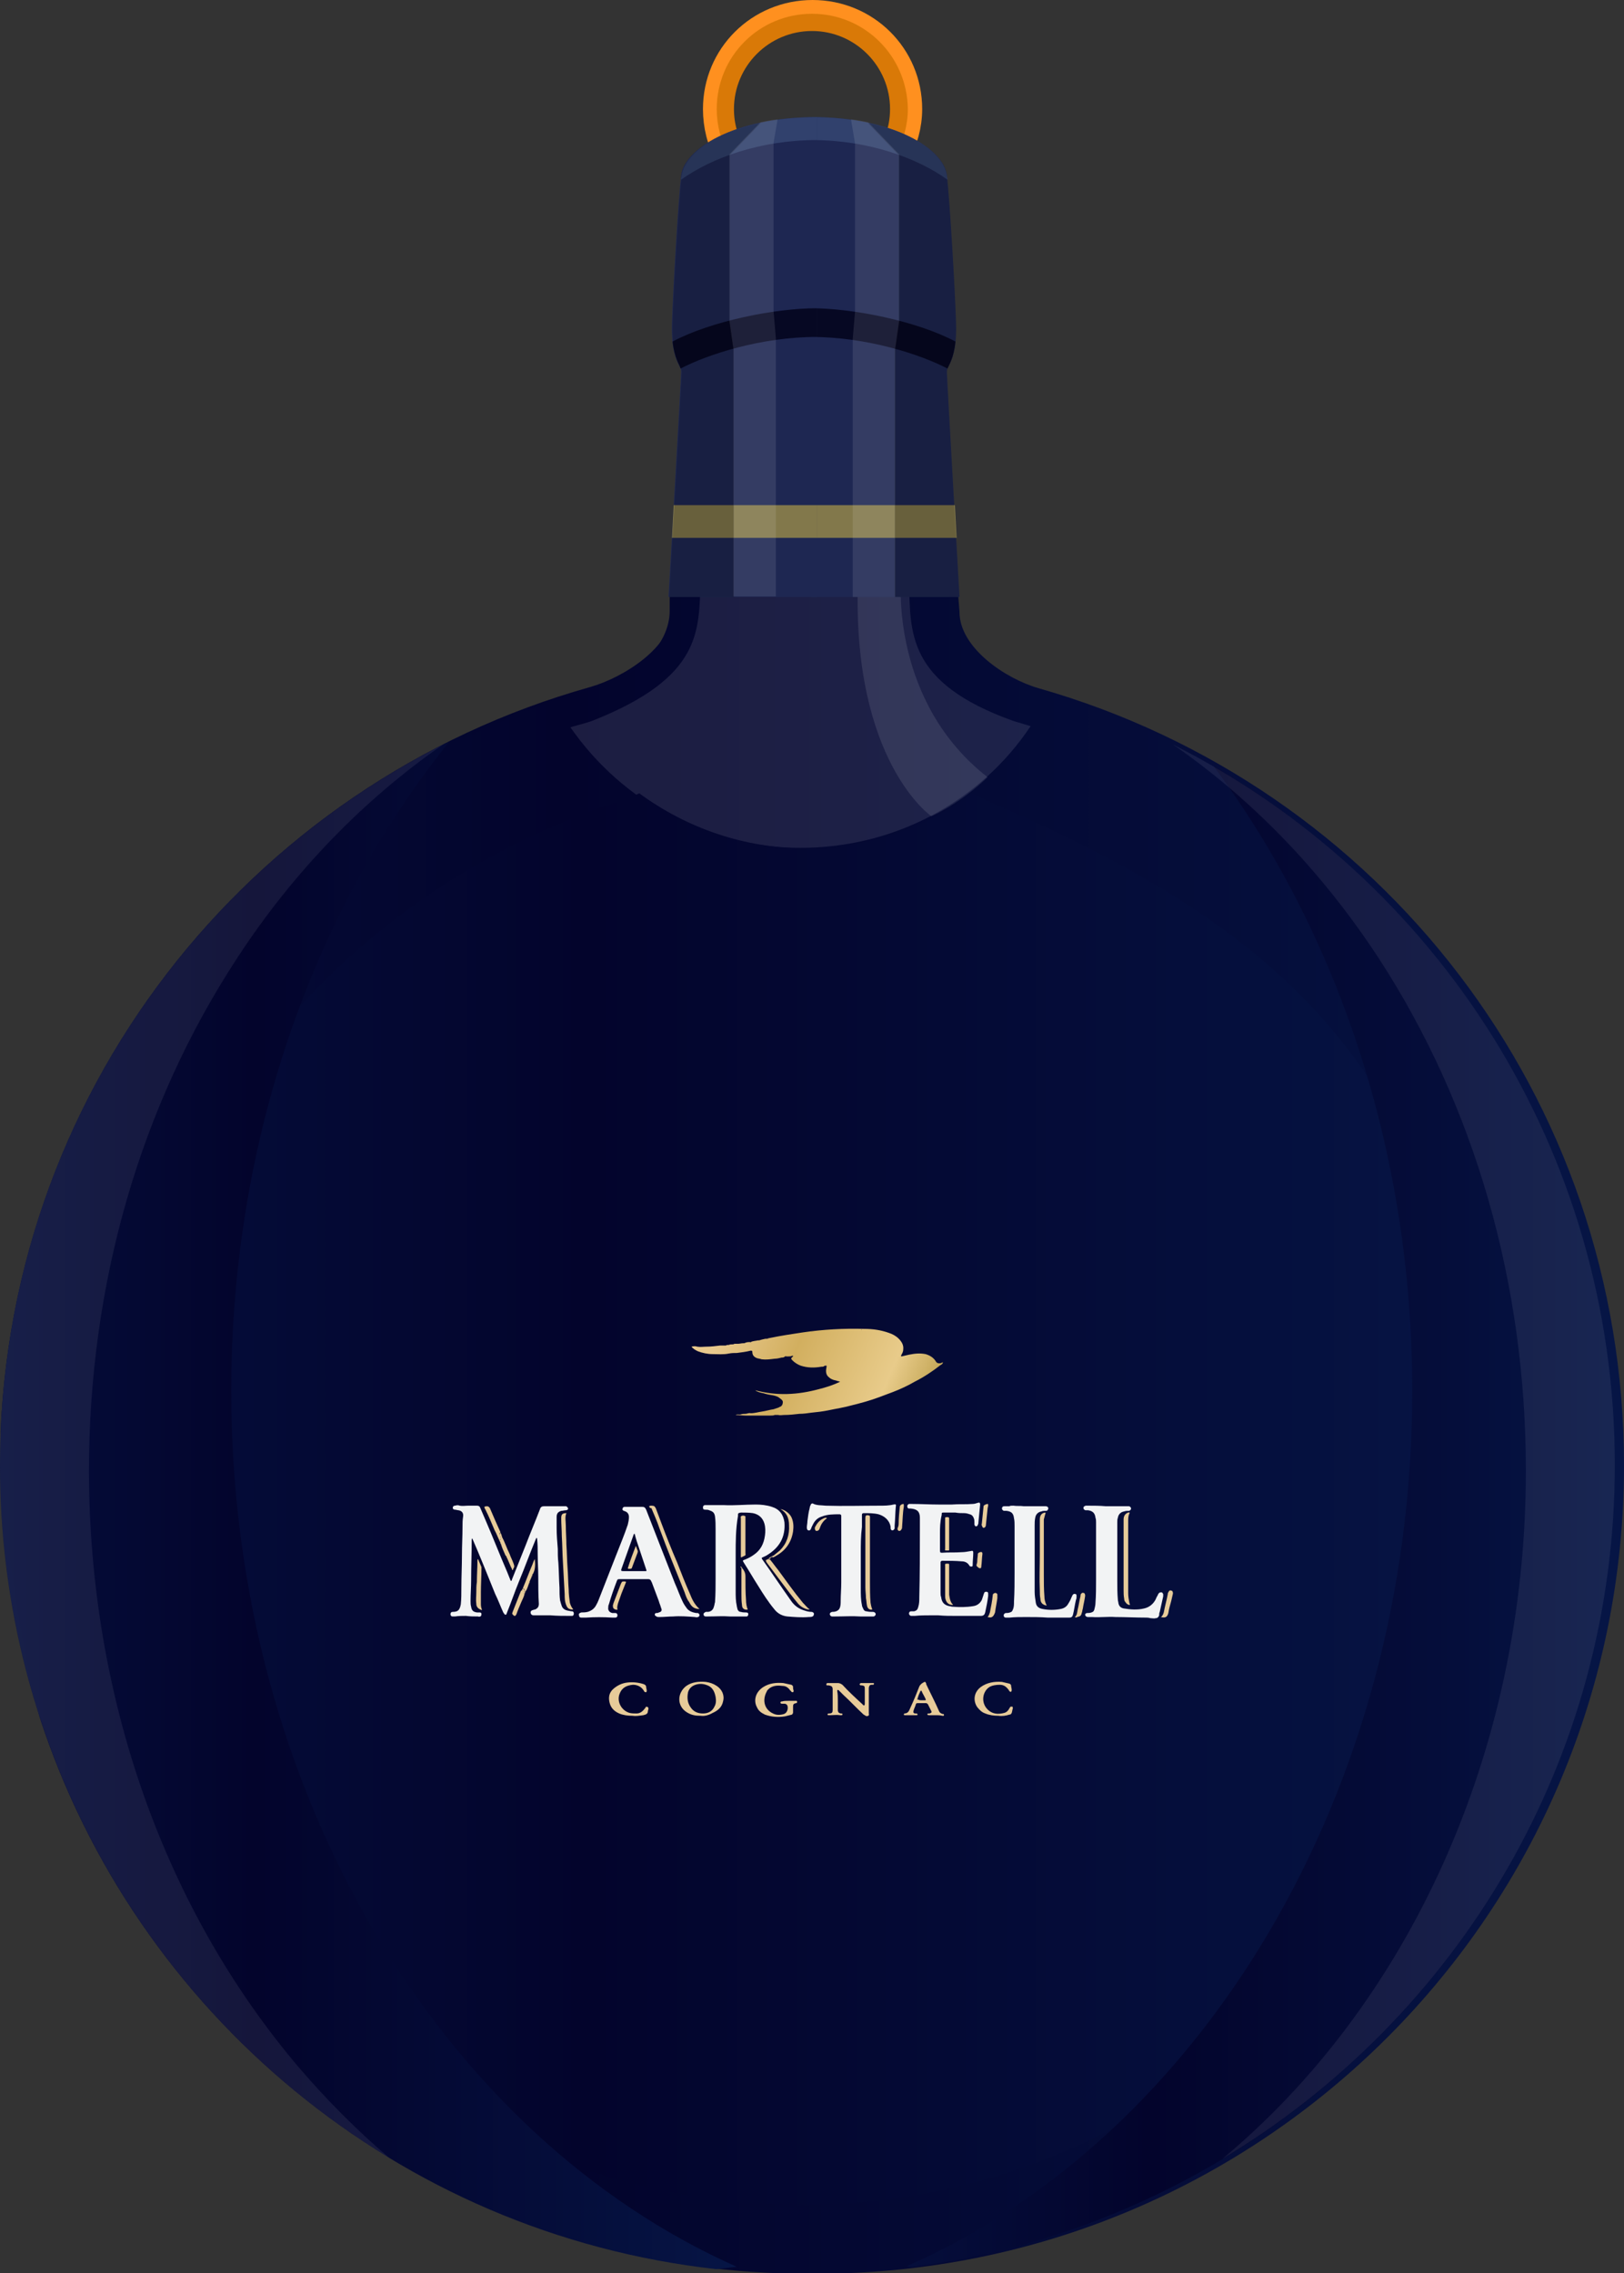 <?xml version="1.0" encoding="utf-8"?>
<!-- Generator: Adobe Illustrator 19.1.1, SVG Export Plug-In . SVG Version: 6.00 Build 0)  -->
<svg version="1.1" xmlns="http://www.w3.org/2000/svg" xmlns:xlink="http://www.w3.org/1999/xlink" x="0px" y="0px"
	 viewBox="0 0 283 396" enable-background="new 0 0 283 396" xml:space="preserve">
<rect x="0" y="0" width="283" height="396" fill="#333333" stroke="none"/>
<g id="bombki">
	<g id="wyborowa01">
	</g>
	<g id="jacobs_x5F_creek">
	</g>
	<path fill="none" stroke="#FF901F" stroke-width="5" stroke-miterlimit="10" d="M156.2,26.6c1.2-2,2-4.8,2-7.6
		c0-9.2-7.4-16.5-16.6-16.5c-9.2,0-16.6,7.3-16.6,16.5c0,2.8,0.7,5.7,2,7.7H156.2z"/>
	<g>
		<path fill="#D97907" d="M141.5,5.4c7.5,0,13.6,6.1,13.6,13.6c0,1.7-0.3,3.3-0.9,4.8H138h-9.2c-0.6-1.5-0.9-3.1-0.9-4.8
			C127.9,11.5,134,5.4,141.5,5.4 M141.5,2.4c-9.2,0-16.6,7.4-16.6,16.6c0,2.8,0.7,5.5,2,7.8H138h18.2c1.2-2.3,2-5,2-7.8
			C158.1,9.8,150.7,2.4,141.5,2.4L141.5,2.4z"/>
	</g>
	<linearGradient id="SVGID_1_" gradientUnits="userSpaceOnUse" x1="7.421249e-005" y1="248.773" x2="281.418" y2="248.773">
		<stop  offset="0" style="stop-color:#050E3B"/>
		<stop  offset="0.344" style="stop-color:#03042C"/>
		<stop  offset="0.777" style="stop-color:#050E3B"/>
		<stop  offset="0.992" style="stop-color:#061545"/>
	</linearGradient>
	<path fill="url(#SVGID_1_)" d="M162.6,101.4v5.2c0,6.2,10.9,11.6,16.8,13.3c59.4,16.9,102,71.1,102,135.4
		c0,77.8-62.9,140.8-140.7,140.8C62.9,396.1,0.1,333.3,0,255.5c-0.1-64.6,43.3-119.1,102.8-135.8c6-1.7,14.4-7.1,14.4-13.3v-4.9
		L162.6,101.4z"/>
	<linearGradient id="SVGID_2_" gradientUnits="userSpaceOnUse" x1="1.582" y1="248.773" x2="283" y2="248.773">
		<stop  offset="0" style="stop-color:#050E3B"/>
		<stop  offset="0.344" style="stop-color:#03042C"/>
		<stop  offset="0.777" style="stop-color:#050E3B"/>
		<stop  offset="0.992" style="stop-color:#061545"/>
	</linearGradient>
	<path fill="url(#SVGID_2_)" d="M166.8,101.4l0.4,5.2c0,6.2,7.9,11.6,13.8,13.3c59.4,16.9,102,71.1,102,135.4
		c0,77.8-62.9,140.8-140.7,140.8c-77.8,0-140.6-62.8-140.7-140.6c-0.1-64.6,43.3-119.1,102.8-135.8c6-1.7,12.3-7.1,12.3-13.3v-4.9
		L166.8,101.4z"/>
	<path opacity="0.1" fill="#FFFFFF" d="M139.5,147.7c-16.2,0-31-7.9-40.1-21c1.3-0.4,2.7-0.7,4-1.2c19.1-7.6,18.3-15.7,18.7-24.1
		l36.3-0.1c0.3,8.7-0.6,17.6,18.2,24.3c1,0.3,2,0.6,3,0.9C170.7,139.8,155.8,147.7,139.5,147.7z"/>
	<linearGradient id="SVGID_3_" gradientUnits="userSpaceOnUse" x1="19.331" y1="261.097" x2="260.412" y2="261.097">
		<stop  offset="0" style="stop-color:#050E3B"/>
		<stop  offset="0.344" style="stop-color:#03042C"/>
		<stop  offset="0.777" style="stop-color:#050E3B"/>
		<stop  offset="0.992" style="stop-color:#061545"/>
	</linearGradient>
	<path fill="url(#SVGID_3_)" d="M235.8,184c-15.7-21.2-39.1-33.7-62.8-44.1c-1.2-0.5-2.4-1.1-3.5-1.7c-8.2,6.1-18.3,9.6-29,9.6
		c-10.7,0-20.8-3.5-29.1-9.6c-1.2,0.6-2.6,1.1-4,1.6c-51.4,16.8-88.2,64.4-88.1,120c0,33.3,12.6,64.5,35.3,88
		c22.7,23.4,53,36.3,85.2,36.3c66.5,0,120.6-55.9,120.6-124.5C260.4,231.9,251.9,205.7,235.8,184z"/>
	<path opacity="0.1" fill="#FFFFFF" d="M157,101.4c0,0-1.7,20.9,15.1,34c-4.9,4.7-9.8,6.8-9.8,6.8s-13.8-9.5-12.8-40.8
		C157.4,101.4,157,101.4,157,101.4z"/>
	<g>
		<path fill="#1E2752" d="M167.2,103.9c0,0-2.2-38.1-2.2-39.2s1.8-2,1.6-8.4s-1.1-21.4-1.6-25.8c-0.5-4.4-9-10.1-23.6-10.1
			c0,4.2,0,4.2,0,83.6H167.2z"/>
		<path fill="#31416D" d="M141.5,20.4c0,0.7,0,2.7,0,4c9.8,0,18.3,3.1,23.6,6.9c0-0.3-0.1-0.5-0.1-0.7
			C164.5,26.1,156,20.4,141.5,20.4z"/>
		<path fill="#060823" d="M166.5,59.5c-6.8-3.6-17.9-5.8-25.1-5.8c0,1.7,0,3.4,0,5c9.6,0,18.9,3,23.7,5.5
			C165.4,63.5,166.2,62.4,166.5,59.5z"/>
		<path fill="#82784B" d="M141.5,93.7h25.2c-0.1-1.8-0.2-3.7-0.3-5.7h-24.9C141.5,90.1,141.5,92,141.5,93.7z"/>
		<path opacity="0.2" d="M166.6,56.3c-0.2-6.4-1.1-21.4-1.6-25.8c-0.4-3.3-5.3-7.3-13.8-9.1l5.4,5.6v28.9l-0.7,4.9v43.2h11.3
			c0,0-2.2-38.1-2.2-39.2S166.8,62.7,166.6,56.3z"/>
		<path opacity="0.1" fill="#FFFFFF" d="M156.7,55.9V26.9l-5.4-5.6l0,0c-0.9-0.2-1.9-0.4-3-0.5L149,25v29.3l-0.4,4.7v45h7.4V60.8
			L156.7,55.9z"/>
		<path fill="#1E2752" d="M116.5,103.9c0,0,2.2-38.1,2.2-39.2s-1.8-2-1.6-8.4c0.2-6.4,1.1-21.4,1.6-25.8c0.5-4.4,9-10.1,23.6-10.1
			c0,4.2,0,4.2,0,83.6H116.5z"/>
		<path fill="#31416D" d="M142.3,20.4c0,0.7,0,2.7,0,4c-9.8,0-18.3,3.1-23.6,6.9c0-0.3,0.1-0.5,0.1-0.7
			C119.3,26.1,127.8,20.4,142.3,20.4z"/>
		<path fill="#060823" d="M117.2,59.5c6.8-3.6,17.9-5.8,25.1-5.8c0,1.7,0,3.4,0,5c-9.6,0-18.9,3-23.7,5.5
			C118.4,63.5,117.5,62.4,117.2,59.5z"/>
		<path fill="#82784B" d="M142.3,93.7h-25.2c0.1-1.8,0.2-3.7,0.3-5.7h24.9C142.3,90.1,142.3,92,142.3,93.7z"/>
		<path opacity="0.2" d="M117.2,56.3c0.2-6.4,1.1-21.4,1.6-25.8c0.4-3.3,5.3-7.3,13.8-9.1l-5.4,5.6v28.9l0.7,4.9v43.2h-11.3
			c0,0,2.2-38.1,2.2-39.2S117,62.7,117.2,56.3z"/>
		<path opacity="0.1" fill="#FFFFFF" d="M127.1,55.9V26.9l5.4-5.6l0,0c0.9-0.2,1.9-0.4,3-0.5l-0.7,4.1v29.3l0.4,4.7v45h-7.4V60.8
			L127.1,55.9z"/>
	</g>
	<linearGradient id="SVGID_4_" gradientUnits="userSpaceOnUse" x1="157.963" y1="264.233" x2="281.418" y2="264.233">
		<stop  offset="0" style="stop-color:#050E3B"/>
		<stop  offset="0.344" style="stop-color:#03042C"/>
		<stop  offset="0.777" style="stop-color:#050E3B"/>
		<stop  offset="0.992" style="stop-color:#061545"/>
	</linearGradient>
	<path fill="url(#SVGID_4_)" d="M281.4,255.3c0-52-27.9-97.4-69.9-121.8c21.5,28.8,34.6,67,34.6,108.8c0,70-36.8,129.9-88.1,152.5
		c0.4,0.1,0.7,0.1,1.1,0.1C228.2,385.9,281.4,326.9,281.4,255.3z"/>
	<linearGradient id="SVGID_5_" gradientUnits="userSpaceOnUse" x1="0.119" y1="262.207" x2="128.468" y2="262.207">
		<stop  offset="0" style="stop-color:#050E3B"/>
		<stop  offset="0.344" style="stop-color:#03042C"/>
		<stop  offset="0.777" style="stop-color:#050E3B"/>
		<stop  offset="0.992" style="stop-color:#061545"/>
	</linearGradient>
	<path fill="url(#SVGID_5_)" d="M40.3,242.3c0-44,14.5-83.9,38-113.1c-44.8,22.2-76,67.5-78.2,120.3c0.5,17,2.8,33.6,6.8,49.6
		c16.8,51.6,62.4,90,117.9,96.2c1.2-0.1,2.4-0.3,3.6-0.4C77.1,372.1,40.3,312.3,40.3,242.3z"/>
	<g opacity="0.1">
		<path opacity="0.7" fill="#FFFFFF" d="M204.4,129.7c13.9,9.6,26.1,22.3,35.9,37.3c16.7,25.7,25.6,56.6,25.6,89.2
			c0,49.5-20.9,93.3-52.9,119.9c41-24.6,68.4-69.5,68.4-120.9C281.4,200.5,250.4,152.9,204.4,129.7z"/>
		<path opacity="0.7" fill="#FFFFFF" d="M52.2,360.3c-23.6-27.7-36.6-64.6-36.7-103.9c0-32.7,8.9-63.7,25.9-89.6
			c9.8-15,22.1-27.6,35.8-37.1C31.3,153-0.1,200.6,0,255.5c0.1,51.1,27.2,95.8,67.8,120.4C62.3,371.2,57.1,366,52.2,360.3z"/>
	</g>
</g>
<g id="BRAND">
	<g id="New_Symbol_13">
	</g>
	<g>
		<g>
			<path fill="#E7CB99" d="M146,296.2c0,0.5,0,0.9,0,1.4c0,0.1,0,0.3,0,0.4c0.1,0.4,0.2,0.4,0.5,0.5c0.1,0,0.2,0,0.2,0
				c0.1,0,0.1,0.1,0.1,0.2c0,0.1-0.1,0.1-0.2,0.1c-0.1,0-0.1,0-0.2,0c-0.6-0.1-1.2,0-1.9,0c-0.1,0-0.3,0-0.3-0.1
				c0-0.2,0.2-0.2,0.3-0.2c0.5,0,0.6-0.2,0.6-0.6c0-0.3,0-0.6,0-0.9c0-0.9,0-1.8,0-2.7c0-0.5-0.2-0.6-0.7-0.7c-0.1,0-0.2,0-0.3,0
				c-0.1,0-0.1-0.1-0.1-0.2c0-0.1,0.1-0.2,0.2-0.2c0.1,0,0.2,0,0.3,0c0.5,0,1,0,1.5,0c0.3,0,0.5,0.1,0.8,0.3
				c1.1,1.2,2.3,2.3,3.5,3.4c0.1,0.1,0.1,0.2,0.3,0.2c0.1-0.1,0.1-0.2,0.1-0.3c0-0.9,0-1.7,0-2.6c0-0.5-0.1-0.5-0.5-0.6
				c-0.1,0-0.1,0-0.2,0c-0.1,0-0.2-0.1-0.2-0.2c0-0.1,0.1-0.1,0.2-0.2c0.1,0,0.2,0,0.3,0c0.6,0,1.1,0,1.7,0c0.1,0,0.1,0,0.2,0
				c0.1,0,0.1,0.1,0.1,0.1c0,0.1,0,0.1-0.1,0.2c-0.1,0-0.2,0-0.3,0c-0.3,0-0.4,0.1-0.5,0.5c0,0.1,0,0.2,0,0.4c0,1.4,0,2.8,0,4.1
				c0,0.1,0.1,0.3-0.1,0.4c-0.2,0.1-0.4,0.1-0.6-0.1c-0.1,0-0.1-0.1-0.2-0.1c-1.2-1.1-2.3-2.3-3.5-3.4c-0.3-0.3-0.5-0.5-0.8-0.8
				c0,0-0.1-0.1-0.2-0.1c-0.1,0-0.1,0.1-0.1,0.2C146,295.2,146,295.7,146,296.2L146,296.2z"/>
			<path fill="#E7CB99" d="M122.1,298.9c-0.9,0-1.6-0.1-2.4-0.6c-1.8-1.1-1.7-3.4-0.1-4.6c1-0.7,2.2-0.8,3.4-0.7
				c0.7,0.1,1.3,0.3,1.9,0.7c0.9,0.6,1.4,1.6,1.1,2.7c-0.2,1-0.9,1.6-1.8,2C123.5,298.8,122.8,299,122.1,298.9z M122.5,298.5
				c0.8,0,1.6-0.3,2-1.2c0.3-0.5,0.3-1.1,0.2-1.7c-0.2-1-0.6-1.8-1.7-2.1c-0.6-0.2-1.2-0.2-1.8,0c-0.6,0.2-1.1,0.6-1.3,1.3
				c-0.2,1-0.1,1.9,0.5,2.7C120.9,298.2,121.6,298.5,122.5,298.5z"/>
			<path fill="#E7CB99" d="M137.4,296.3c0.4,0,0.8,0,1.2,0c0.1,0,0.2,0,0.2,0c0.1,0,0.1,0.1,0.1,0.2c0,0.1,0,0.1-0.1,0.2
				c0,0-0.1,0-0.1,0c-0.4,0.1-0.5,0.2-0.5,0.6c0,0.3,0,0.7,0,1c0,0.2-0.1,0.3-0.2,0.4c-0.4,0.1-0.8,0.2-1.2,0.3
				c-1.2,0.2-2.4,0.1-3.5-0.3c-0.6-0.3-1.1-0.6-1.4-1.3c-0.6-1.1-0.3-2.6,1.1-3.5c1.1-0.7,2.3-0.8,3.5-0.7c0.5,0.1,0.9,0.2,1.4,0.3
				c0.2,0.1,0.3,0.2,0.3,0.4c0,0.2,0,0.4,0.1,0.6c0,0.1,0,0.2-0.1,0.3c-0.1,0-0.2,0-0.3-0.1c-0.1-0.1-0.1-0.2-0.2-0.2
				c-0.3-0.5-0.8-0.8-1.3-0.8c-0.8-0.1-1.6-0.1-2.3,0.4c-0.2,0.2-0.4,0.3-0.5,0.6c-0.8,1.5-0.4,3.1,1.1,3.8c0.6,0.3,1.2,0.3,1.9,0.1
				c0.6-0.2,0.8-1,0.6-1.5c-0.1-0.2-0.2-0.2-0.4-0.3c-0.2,0-0.3,0-0.5,0c-0.1,0-0.3,0-0.3-0.2c0-0.2,0.2-0.2,0.3-0.2
				C136.6,296.3,137,296.3,137.4,296.3L137.4,296.3z"/>
			<path fill="#E7CB99" d="M174,298.9c-0.8,0-1.6-0.1-2.3-0.4c-0.6-0.2-1-0.6-1.4-1.1c-0.7-1-0.7-2.5,0.6-3.5c1.1-0.8,2.4-1,3.7-0.9
				c0.4,0.1,0.9,0.2,1.3,0.3c0.2,0.1,0.3,0.2,0.3,0.4c0,0.2,0.1,0.4,0.1,0.7c0,0.1,0,0.2-0.1,0.3c-0.1,0.1-0.2,0-0.3-0.1
				c-0.1-0.1-0.1-0.2-0.2-0.3c-0.4-0.5-0.8-0.8-1.5-0.8c-0.6,0-1.3,0.1-1.8,0.4c-1.2,0.8-1.5,2.7-0.3,3.9c0.8,0.8,1.8,0.9,2.9,0.6
				c0.4-0.1,0.7-0.4,0.9-0.8c0.1-0.1,0.1-0.2,0.1-0.2c0.1-0.1,0.2-0.1,0.4-0.1c0.1,0.1,0.1,0.2,0.1,0.3c-0.1,0.3-0.1,0.5-0.2,0.8
				c-0.1,0.2-0.2,0.3-0.4,0.3C175.3,298.9,174.6,299,174,298.9z"/>
			<path fill="#E7CB99" d="M110.2,298.9c-0.8,0-1.6-0.1-2.3-0.4c-0.9-0.4-1.5-1-1.7-2c-0.2-0.9,0-1.7,0.7-2.3c0.7-0.6,1.5-1,2.5-1.1
				c0.9-0.1,1.9,0,2.8,0.3c0.2,0.1,0.4,0.2,0.4,0.5c0,0.2,0.1,0.4,0.1,0.6c0,0.1,0,0.2-0.1,0.3c-0.1,0-0.2,0-0.3-0.1
				c-0.1-0.1-0.1-0.2-0.2-0.3c-0.4-0.6-1.1-0.9-1.8-0.9c-1.1,0.1-1.9,0.5-2.3,1.5c-0.6,1.4,0.3,3,1.7,3.4c0.4,0.1,0.8,0.1,1.2,0.1
				c0.7,0,1.1-0.4,1.5-0.9c0.1-0.1,0.1-0.2,0.1-0.2c0.1-0.1,0.2-0.1,0.4,0c0.1,0.1,0.1,0.2,0.1,0.3c0,0.1-0.1,0.3-0.1,0.4
				c0,0.5-0.4,0.6-0.8,0.7C111.3,298.9,110.8,299,110.2,298.9z"/>
			<path fill="#E7CB99" d="M163.1,298.8c-0.4,0-0.8,0-1.2,0c-0.1,0-0.2,0-0.3-0.1c0-0.2,0.1-0.2,0.2-0.2c0.1,0,0.1,0,0.2,0
				c0.3-0.1,0.4-0.2,0.3-0.4c-0.2-0.4-0.4-0.8-0.6-1.2c-0.1-0.1-0.2-0.2-0.3-0.2c-0.5,0-1,0-1.5,0c-0.2,0-0.3,0.1-0.3,0.2
				c-0.1,0.4-0.3,0.7-0.4,1.1c-0.1,0.3,0,0.5,0.3,0.5c0.1,0,0.2,0,0.2,0c0.1,0,0.2,0.1,0.2,0.2c0,0.1-0.1,0.1-0.2,0.1
				c-0.1,0-0.3,0-0.4,0c-0.5,0-0.9,0-1.4,0c-0.1,0-0.2,0-0.2,0c-0.1,0-0.2,0-0.2-0.1c0-0.1,0.1-0.2,0.1-0.2c0.6,0,0.8-0.4,1-0.9
				c0.6-1.3,1.1-2.5,1.6-3.8c0.2-0.4,0.5-0.6,0.9-0.8c0.1,0,0.2,0,0.2,0.1c0.1,0.1,0.1,0.2,0.1,0.3c0.7,1.5,1.5,3,2.2,4.6
				c0.1,0.3,0.3,0.5,0.7,0.6c0,0,0.1,0,0.1,0c0.1,0,0.1,0.1,0.1,0.2c0,0.1-0.1,0.1-0.1,0.1c-0.1,0-0.2,0-0.2,0
				C163.8,298.8,163.4,298.8,163.1,298.8L163.1,298.8z M160.6,296.2L160.6,296.2c0.2,0,0.4,0,0.6,0c0.1,0,0.2-0.1,0.1-0.2
				c-0.2-0.5-0.5-0.9-0.7-1.4c0-0.1-0.1-0.1-0.2,0c-0.2,0.4-0.4,0.9-0.5,1.3c-0.1,0.2,0,0.2,0.2,0.2
				C160.2,296.2,160.4,296.2,160.6,296.2z"/>
		</g>
		<linearGradient id="SVGID_6_" gradientUnits="userSpaceOnUse" x1="125.409" y1="232.538" x2="160.921" y2="247.758">
			<stop  offset="0" style="stop-color:#E8C88D"/>
			<stop  offset="0.344" style="stop-color:#D2AF5F"/>
			<stop  offset="0.777" style="stop-color:#E8CB8A"/>
			<stop  offset="0.996" style="stop-color:#C1A453"/>
		</linearGradient>
		<path fill="url(#SVGID_6_)" d="M163.7,237.5c-0.3,0-0.5-0.1-0.6-0.3c-0.4-0.7-1.1-1.1-1.8-1.3c-1-0.2-1.9-0.1-2.9,0.1
			c-0.4,0.1-0.9,0.2-1.3,0.3c0,0-0.1-0.1-0.1-0.1c0.2-0.4,0.4-0.7,0.4-1.1c0.1-0.8-0.3-1.4-0.8-1.9c-0.5-0.5-1.1-0.8-1.7-1
			c-1.4-0.5-2.8-0.7-4.3-0.7c-3.6-0.1-7.1,0.1-10.6,0.6c-2,0.3-4,0.6-5.9,1c-0.6,0.1-1.2,0.2-1.8,0.4c0.2,0.1,0.5,0,0.7,0
			c-0.2,0-0.5,0.1-0.7,0c-0.1,0-0.1,0-0.2,0c-0.4,0.1-0.9,0.1-1.3,0.3c0,0,0.1,0,0.1,0.1c0,0-0.1,0-0.1-0.1c-0.1,0-0.2,0-0.3,0
			c-0.3,0-0.6,0.1-0.8,0.2c-0.1,0-0.1,0-0.2,0c-0.3,0-0.6,0.1-0.9,0.1c0.1,0,0.1,0,0.2,0c0,0,0,0.1,0.1,0.1c0,0-0.1-0.1-0.1-0.1
			c-0.1,0-0.1,0-0.2,0l0,0c-0.1,0-0.2,0-0.3,0c-0.1,0-0.2,0-0.2,0c-0.1,0-0.2,0-0.3,0.1c-0.1,0-0.2,0-0.2,0c-0.2,0-0.4,0-0.6,0.1
			c-0.1,0-0.1,0-0.1,0c-0.1,0-0.3,0-0.4,0.1c-0.1,0-0.2,0-0.3,0c-0.1,0-0.3,0-0.4,0c-0.1,0-0.2,0-0.3,0c-0.8,0.1-1.6,0.2-2.4,0.2
			c-0.5,0-1,0.1-1.6,0c-0.3-0.1-0.6-0.1-1,0c0.3,0.4,0.7,0.6,1.1,0.8c0.8,0.3,1.7,0.5,2.6,0.5c0.9,0,1.9,0.1,2.8-0.1
			c0.5-0.1,1-0.1,1.4-0.1c0.8-0.1,1.6-0.2,2.4-0.4c0.2,0,0.3,0,0.3,0.2c0,0.6,0.3,0.9,0.8,1.1c0.3,0.1,0.6,0.1,0.8,0.2
			c0.8,0.1,1.5,0,2.3-0.1c0.4,0,0.8-0.1,1.2-0.2c0.2,0,0.4,0,0.6-0.2c0.1,0,0.1-0.1,0.2,0c0.1,0,0.1,0,0.2,0c0.1,0,0.1,0,0.2,0
			c0.2,0,0.4,0,0.6-0.1c0.1,0,0.2-0.1,0.2,0.1c-0.4,0.3-0.4,0.4-0.1,0.7c0.4,0.4,0.9,0.7,1.4,0.9c1.2,0.4,2.4,0.4,3.6,0.2
			c0.2,0,0.4,0,0.5-0.1c0.1-0.1,0.3-0.1,0.4-0.1c0.1,0.1,0,0.3,0,0.4c-0.1,0.5-0.1,1.1,0.3,1.5c0.4,0.4,0.8,0.6,1.4,0.7
			c0.2,0.1,0.4,0.1,0.7,0.2c-1.2,0.6-2.5,1-3.7,1.3c-3.7,1-7.3,1.2-11.1,0.2c0.4,0.3,0.9,0.4,1.4,0.5c0.6,0.2,1.2,0.3,1.8,0.4
			c0.4,0.1,0.8,0.2,1.1,0.5c0.6,0.4,0.6,0.6,0.4,1.2l0,0c-0.1,0-0.1,0-0.1,0.1c0,0,0,0,0,0c0,0,0,0,0,0c0,0-0.1,0.1-0.1,0.1
			c-0.2,0.1-0.3,0.1-0.4,0.2c-0.3,0.1-0.6,0.2-0.9,0.3c-0.7,0.1-1.3,0.3-2,0.4c-0.7,0.1-1.3,0.3-2,0.3c-0.3-0.1-0.6,0.1-0.9,0.1
			c-0.3,0-0.5,0-0.8,0.1c-0.3,0.1-0.6-0.1-0.9,0.1c0.6,0,1.2,0.1,1.7,0.1c1.5,0,2.9,0,4.4,0c0.2,0,0.5,0,0.7-0.1c0.1,0,0.2,0,0.3,0
			c0.1,0,0.1,0,0.2,0c0,0,0.1,0,0.1,0c0.4,0.1,0.7,0,1.1,0c0.9,0,1.7-0.1,2.6-0.2c0.7,0,1.4-0.1,2.1-0.2c1-0.1,1.9-0.2,2.9-0.4
			c1.4-0.3,2.8-0.5,4.2-0.9c1.6-0.4,3.1-0.8,4.7-1.4c0.8-0.3,1.6-0.6,2.4-0.9c1.3-0.5,2.6-1.1,3.8-1.8c1.6-0.8,3.1-1.8,4.5-2.9
			c0.2-0.1,0.4-0.2,0.4-0.5C164,237.5,163.8,237.5,163.7,237.5z M161.4,236.9c-0.2,0-0.3,0-0.5,0
			C161.1,236.9,161.2,236.9,161.4,236.9c0.1,0,0.2,0,0.2,0C161.5,236.9,161.5,236.9,161.4,236.9z M161.9,236.6c0.1,0,0.2,0,0.3,0.1
			C162.1,236.6,162,236.6,161.9,236.6L161.9,236.6L161.9,236.6z M161.6,236.4L161.6,236.4c0.1,0,0.2,0.1,0.2,0.1
			C161.8,236.5,161.7,236.4,161.6,236.4L161.6,236.4c-0.3-0.3-0.7-0.5-1.1-0.5C160.9,236,161.3,236.1,161.6,236.4z M135.9,233
			c0,0,0.1,0,0.1,0c0.1,0,0.1,0,0.2,0c-0.1,0-0.1,0-0.2,0C135.9,233,135.9,233,135.9,233z M131.5,233.8L131.5,233.8L131.5,233.8z
			 M151.5,231.8c0.4,0,0.8,0,1.2,0.1C152.3,231.8,151.9,231.8,151.5,231.8c-0.1,0-0.2,0-0.3,0C151.4,231.8,151.4,231.8,151.5,231.8z
			 M150.9,231.8c0.1-0.1,0.2-0.1,0.3,0C151.1,231.7,151,231.7,150.9,231.8c-0.2,0-0.5,0-0.7,0C150.5,231.8,150.7,231.8,150.9,231.8z
			 M150,231.6c0.1,0,0.2,0,0.2,0.1C150.1,231.6,150,231.6,150,231.6c-0.1,0-0.1,0-0.2,0C149.8,231.6,149.9,231.6,150,231.6z
			 M142.7,232c0.5-0.1,0.9-0.1,1.4-0.2C143.6,231.8,143.2,231.9,142.7,232c-0.1,0-0.2,0-0.3,0C142.6,232,142.7,232,142.7,232z
			 M141.2,232.2c0.2-0.2,0.4-0.2,0.7-0.2C141.7,232,141.4,232,141.2,232.2c-0.1,0-0.2,0-0.2,0C141.1,232.2,141.1,232.2,141.2,232.2z
			 M137.2,232.8c0.1-0.1,0.2-0.1,0.3-0.1C137.3,232.6,137.2,232.6,137.2,232.8c-0.1,0-0.1,0-0.2,0
			C137.1,232.8,137.1,232.8,137.2,232.8z M136.9,232.8c0,0,0.1-0.1,0.1,0C136.9,232.7,136.9,232.7,136.9,232.8c-0.1,0-0.1,0-0.2,0
			C136.7,232.8,136.8,232.8,136.9,232.8z M135.7,233c0.2-0.2,0.4-0.2,0.6-0.2C136.1,232.8,135.8,232.8,135.7,233
			C135.7,233,135.7,233,135.7,233C135.7,233,135.7,233,135.7,233c-0.1,0-0.1,0-0.2,0C135.6,233,135.6,233,135.7,233z M134.7,233.2
			c0.2-0.2,0.5-0.2,0.7-0.2C135.1,232.9,134.9,233,134.7,233.2c-0.1,0-0.2,0-0.3,0C134.5,233.2,134.6,233.2,134.7,233.2z
			 M134.2,233.2c0,0,0.1-0.1,0.1,0C134.3,233.1,134.2,233.1,134.2,233.2c-0.1,0-0.1,0-0.2,0C134.1,233.2,134.1,233.2,134.2,233.2z
			 M133.5,233.3c0.1-0.2,0.3-0.1,0.5-0.1C133.8,233.2,133.6,233.2,133.5,233.3c-0.1,0-0.2,0-0.3,0
			C133.2,233.4,133.3,233.3,133.5,233.3z M130.9,233.8C130.9,233.8,130.9,233.8,130.9,233.8C130.9,233.8,130.9,233.8,130.9,233.8z
			 M130.7,233.9C130.7,233.9,130.6,233.9,130.7,233.9C130.6,233.9,130.7,233.9,130.7,233.9z M130.3,233.9c0.1,0,0.1,0,0.2,0
			C130.4,233.9,130.4,233.9,130.3,233.9C130.3,233.9,130.2,233.9,130.3,233.9C130.2,233.9,130.3,233.9,130.3,233.9z M136.2,244.9
			C136.1,244.9,136.1,244.9,136.2,244.9C136.1,244.9,136.1,244.9,136.2,244.9z"/>
		<g>
			<path fill="#F2F3F4" d="M82.3,268c-0.1,0.1-0.1,0.2-0.1,0.3c0,2.3-0.1,4.7-0.1,7c0,1.2-0.1,2.4-0.1,3.6c0,0.3,0,0.7,0.1,1
				c0.1,0.7,0.4,0.9,1,1c0.1,0,0.3,0,0.5,0c0.2,0,0.3,0.1,0.3,0.3c0,0.2-0.1,0.4-0.2,0.4c-0.1,0-0.2,0.1-0.4,0c-0.7,0-1.4,0-2.1-0.1
				c-0.6,0-1.3,0-1.9,0.1c-0.1,0-0.2,0-0.4,0c-0.3,0-0.4-0.2-0.4-0.4c0-0.2,0.1-0.4,0.4-0.4c0.9,0,1.2-0.3,1.4-1.3
				c0.1-0.9,0.1-1.9,0.1-2.9c0-1.9,0.1-3.8,0.1-5.7c0-1.6,0.1-3.3,0.1-4.9c0-0.6,0-1.2,0.1-1.8c0.1-0.6-0.2-1-0.8-1.1
				c-0.2,0-0.4-0.1-0.6-0.1c-0.3,0-0.4-0.2-0.4-0.3c0-0.2,0.1-0.4,0.4-0.4c0.3-0.1,0.6-0.1,0.8,0c0.5,0.1,1,0,1.5,0c0.5,0,1,0,1.5,0
				c0.3,0,0.5,0.1,0.6,0.4c0.3,0.7,0.6,1.4,0.9,2.1c1.3,3,2.5,6.1,3.8,9.1c0.2,0.5,0.4,1,0.6,1.5c0.2,0,0.2-0.1,0.2-0.2
				c0.8-2,1.6-4,2.4-6c0.8-2.1,1.7-4.2,2.5-6.3c0.1-0.4,0.4-0.5,0.7-0.5c1.1,0,2.3,0,3.4,0c0.1,0,0.3,0,0.4,0c0.2,0,0.4,0.3,0.4,0.4
				c0,0.2-0.2,0.3-0.4,0.3c-0.3,0-0.5,0.1-0.8,0.1c-0.6,0.2-0.8,0.5-0.8,1.1c0,0.6,0,1.3,0,1.9c0,1.2,0.1,2.4,0.2,3.6
				c0,0.8,0,1.6,0.1,2.4c0.1,1.5,0.1,2.9,0.2,4.4c0,0.7,0,1.5,0.1,2.2c0.1,0.4,0.2,0.7,0.3,1c0.2,0.5,0.6,0.7,1.1,0.8
				c0.2,0,0.4,0.1,0.7,0.1c0.2,0,0.3,0.2,0.3,0.4c0,0.2-0.1,0.4-0.3,0.4c-0.1,0-0.2,0-0.4,0c-1.1,0-2.2,0-3.4-0.1c-1,0-1.9,0-2.9,0
				c-0.3,0-0.4-0.1-0.5-0.3c-0.1-0.3,0-0.5,0.3-0.6c0.1,0,0.2-0.1,0.4-0.1c0.5-0.2,0.7-0.5,0.7-1c-0.1-1.6-0.1-3.1-0.1-4.7
				c0-1.3-0.1-2.6-0.1-3.9c0-0.9,0-1.8-0.1-2.7c0-0.1,0-0.1-0.1-0.2c-0.1,0.1-0.1,0.2-0.2,0.4c-1,2.4-1.9,4.9-2.9,7.3
				c-0.7,1.7-1.3,3.5-2,5.2c-0.1,0.2-0.1,0.5-0.3,0.5c-0.2,0-0.3-0.3-0.4-0.4c-0.5-1.1-0.9-2.2-1.4-3.2c-1.3-3.2-2.6-6.5-4-9.7
				C82.4,268.2,82.4,268.1,82.3,268z"/>
			<path fill="#F2F3F4" d="M128.2,270.7c0,2.2,0,4.3,0,6.5c0,0.9,0,1.7,0.2,2.6c0,0.2,0.1,0.3,0.1,0.5c0.1,0.3,0.3,0.5,0.6,0.5
				c0.3,0.1,0.6,0.1,0.9,0.1c0.3,0,0.4,0.1,0.4,0.3c0,0.2-0.1,0.4-0.3,0.4c-0.2,0-0.5,0-0.7,0c-0.7,0-1.5,0-2.2,0
				c-1.3-0.1-2.5,0-3.8,0c-0.1,0-0.2,0-0.4,0c-0.3,0-0.4-0.2-0.4-0.4c0-0.2,0.2-0.3,0.4-0.4c0.1,0,0.2,0,0.3,0c0.6,0,1-0.4,1.1-0.9
				c0.1-0.2,0.1-0.5,0.2-0.8c0.1-1.4,0.1-2.8,0.1-4.1c0-2.9,0-5.7,0-8.6c0-0.7,0-1.5-0.1-2.2c-0.1-0.7-0.4-0.9-1-1.1
				c-0.2-0.1-0.5-0.1-0.7-0.1c-0.3,0-0.4-0.1-0.4-0.4c0-0.2,0.1-0.4,0.4-0.4c0.3,0,0.7,0,1,0c0.7,0,1.5,0,2.2,0
				c1.9,0.1,3.7-0.1,5.6-0.1c0.9,0,1.9,0.1,2.8,0.4c1.3,0.4,2,1.3,2.2,2.7c0.2,2.6-0.9,4.4-3,5.7c-0.3,0.2-0.6,0.3-0.8,0.4
				c-0.2,0.1-0.2,0.1-0.1,0.3c1.7,2.4,3.3,4.8,5,7.2c0.6,0.9,1.4,1.5,2.5,1.8c0.3,0.1,0.7,0.2,1.1,0.2c0.2,0,0.3,0.1,0.4,0.2
				c0.1,0.2,0,0.5-0.2,0.6c-0.2,0.1-0.5,0.1-0.7,0.1c-1.2,0.1-2.5,0-3.7-0.1c-0.9-0.1-1.7-0.5-2.3-1.3c-1-1.2-1.9-2.6-2.7-3.9
				c-0.9-1.4-1.7-2.8-2.6-4.2c-0.2-0.3-0.2-0.4,0.2-0.5c0.5-0.2,1.1-0.5,1.5-0.8c1.2-0.8,1.8-1.9,2-3.4c0.1-0.7,0.1-1.4-0.1-2.1
				c-0.3-1-1-1.6-2-1.8c-0.7-0.1-1.4-0.1-2.1-0.1c-0.5,0.1-0.5,0.1-0.5,0.6C128.2,266.4,128.2,268.6,128.2,270.7z"/>
			<path fill="#F2F3F4" d="M110.4,275.1c-0.8,0-1.6,0-2.4,0c-0.3,0-0.4,0-0.5,0.3c-0.5,1.3-1,2.7-1.4,4.1c-0.1,0.2-0.1,0.3-0.1,0.5
				c-0.1,0.5,0.2,0.9,0.7,1c0.2,0,0.4,0,0.5,0c0.3,0,0.4,0.2,0.4,0.4c0,0.2-0.1,0.4-0.4,0.4c-0.2,0-0.4,0-0.5,0
				c-1.5-0.1-3.1-0.1-4.6,0c-0.3,0-0.5,0-0.8,0c-0.3,0-0.4-0.2-0.4-0.4c-0.1-0.3,0.1-0.4,0.4-0.5c0.4,0,0.7,0,1.1-0.1
				c0.7-0.2,1.2-0.6,1.5-1.2c0.3-0.5,0.5-1.1,0.7-1.6c0.9-2.3,1.8-4.6,2.7-6.9c0.7-1.8,1.5-3.7,2.1-5.5c0.1-0.4,0.2-0.9,0.2-1.3
				c0-0.5-0.2-0.8-0.6-1c-0.1,0-0.2-0.1-0.3-0.1c-0.2-0.1-0.3-0.2-0.2-0.4c0-0.2,0.2-0.3,0.4-0.3c0.4,0,0.8,0,1.2,0
				c0.6,0,1.1,0,1.7,0c0.5,0,0.6,0.1,0.8,0.5c0.8,2,1.5,3.9,2.3,5.9c0.9,2.3,1.8,4.6,2.7,6.9c0.5,1.1,0.9,2.3,1.4,3.3
				c0.2,0.4,0.4,0.7,0.7,1.1c0.4,0.5,1,0.7,1.6,0.8c0.1,0,0.2,0,0.2,0c0.2,0,0.3,0.1,0.4,0.3c0,0.2-0.1,0.4-0.3,0.4
				c-0.2,0.1-0.4,0-0.5,0c-1.3-0.1-2.6-0.2-3.8-0.1c-0.8,0-1.6,0.1-2.4,0.1c-0.2,0-0.4,0-0.5-0.1c-0.2-0.1-0.3-0.2-0.3-0.3
				c0-0.2,0.1-0.3,0.3-0.3c0.1,0,0.3,0,0.4-0.1c0.5-0.1,0.6-0.4,0.4-0.8c-0.1-0.4-0.3-0.8-0.4-1.2c-0.4-1.1-0.8-2.1-1.2-3.2
				c0-0.1-0.1-0.1-0.1-0.2c-0.1-0.3-0.3-0.4-0.5-0.4C112.1,275.1,111.2,275.1,110.4,275.1z M110.6,267.2c-0.1,0-0.2,0.1-0.2,0.2
				c-0.7,2-1.4,3.9-2.1,5.9c-0.1,0.3-0.1,0.4,0.3,0.4c1.3,0,2.6,0,3.8,0c0.3,0,0.3,0,0.2-0.3c-0.4-1.2-0.8-2.4-1.2-3.6
				C111.1,268.9,110.8,268.1,110.6,267.2z"/>
			<path fill="#F2F3F4" d="M163.8,267.2c0,1,0,2,0,2.9c0,0.4,0.1,0.4,0.4,0.4c1.1-0.1,2.2,0,3.4-0.1c0.5,0,1-0.1,1.6-0.2
				c0.3-0.1,0.4,0,0.4,0.3c0,0.7-0.1,1.4-0.1,2.1c0,0.2,0,0.3-0.2,0.3c-0.2,0-0.3,0-0.4-0.2c-0.3-0.5-0.8-0.7-1.3-0.7
				c-1.1-0.1-2.3-0.1-3.4-0.1c-0.2,0-0.2,0.1-0.3,0.2c0,0.2,0,0.3,0,0.5c0,1.6,0,3.3,0,4.9c0,0.2,0,0.5,0.1,0.7
				c0.1,0.9,0.5,1.4,1.4,1.6c0.2,0,0.4,0.1,0.6,0.1c1.2,0.1,2.4,0.1,3.6-0.1c0.7-0.1,1.2-0.5,1.5-1.1c0.1-0.3,0.2-0.6,0.3-0.9
				c0-0.1,0.1-0.2,0.1-0.3c0.1-0.2,0.2-0.2,0.4-0.2c0.2,0,0.3,0.1,0.3,0.3c0,0.1,0,0.3,0,0.4c-0.1,0.9-0.3,1.9-0.5,2.8
				c-0.1,0.5-0.3,0.7-0.8,0.7c-1.4,0-2.8,0-4.3,0c-1,0-2,0-3.1-0.1c-0.4,0-0.8,0-1.2,0c-1,0-1.9,0-2.9,0.1c-0.2,0-0.4,0-0.6,0
				c-0.2,0-0.4-0.2-0.4-0.4c0-0.2,0.1-0.4,0.4-0.4c0.2,0,0.4,0,0.5,0c0.4-0.1,0.6-0.3,0.7-0.7c0.2-0.6,0.2-1.2,0.2-1.8
				c0.1-3.9,0.1-7.8,0.1-11.7c0-0.7,0-1.4,0-2.1c0-1.1-0.5-1.5-1.6-1.6c-0.1,0-0.2,0-0.3,0c-0.2,0-0.3-0.2-0.3-0.4
				c0-0.2,0.1-0.3,0.3-0.4c0.1,0,0.3,0,0.5,0c1.5,0,3.1,0.1,4.6,0.1c0.8,0,1.6,0,2.4,0c1.2-0.1,2.4,0,3.6-0.1c0.3,0,0.6-0.1,0.9-0.2
				c0.3-0.1,0.4,0,0.4,0.3c-0.1,1-0.2,2-0.3,3.1c0,0.1,0,0.3-0.1,0.4c0,0.2-0.2,0.3-0.3,0.3c-0.2,0-0.2-0.1-0.3-0.3
				c0-0.1,0-0.2,0-0.4c0-0.2,0-0.5-0.1-0.7c-0.1-0.3-0.3-0.6-0.7-0.7c-0.3-0.1-0.6-0.2-1-0.2c-0.5,0-1,0-1.5-0.1c-0.7,0-1.4,0-2,0
				c-0.4,0-0.4,0-0.4,0.4C163.8,265.2,163.8,266.2,163.8,267.2z"/>
			<path fill="#F2F3F4" d="M150,270.6c0,2.1,0,4.1,0,6.2c0,0.9,0,1.9,0.2,2.8c0,0.2,0.1,0.4,0.2,0.6c0.1,0.3,0.3,0.5,0.6,0.5
				c0.4,0.1,0.7,0.1,1.1,0.1c0.3,0,0.5,0.2,0.5,0.4c0,0.2-0.2,0.4-0.4,0.4c-0.3,0-0.6,0-0.8,0c-0.5,0-1,0-1.5,0
				c-1.4-0.1-2.8,0-4.3,0c-0.2,0-0.4,0-0.6,0c-0.2,0-0.4-0.2-0.4-0.4c0-0.2,0.1-0.3,0.4-0.4c0.2,0,0.4,0,0.7-0.1
				c0.3-0.1,0.5-0.3,0.6-0.5c0.2-0.4,0.2-0.9,0.2-1.3c0-1.1,0.1-2.1,0.1-3.2c0-3.8,0-7.6,0-11.4c0-0.1,0-0.2,0-0.2
				c0-0.2-0.1-0.3-0.3-0.3c-1.1,0-2.1,0-3.1,0.4c-0.7,0.2-1.2,0.7-1.5,1.3c-0.1,0.2-0.2,0.4-0.3,0.6c0,0.1-0.1,0.2-0.1,0.3
				c-0.1,0.1-0.2,0.3-0.4,0.2c-0.2,0-0.3-0.2-0.3-0.5c0-0.4,0.1-0.7,0.1-1.1c0.1-0.8,0.2-1.6,0.4-2.3c0-0.2,0.1-0.4,0.2-0.6
				c0-0.1,0.2-0.2,0.3-0.2c0.7,0.4,1.5,0.3,2.3,0.4c3.1,0.1,6.3,0,9.4,0c0.8,0,1.6,0,2.4-0.2c0.4-0.1,0.5,0,0.4,0.4
				c-0.1,1.1-0.1,2.2-0.2,3.3c0,0.1,0,0.3,0,0.4c0,0.2-0.2,0.4-0.4,0.4c-0.2,0-0.3-0.2-0.3-0.4c0-0.1,0-0.1,0-0.2
				c-0.2-1.2-1.1-1.9-2.1-2.2c-0.8-0.2-1.7-0.2-2.6-0.2c-0.2,0-0.3,0.1-0.3,0.3c0,0.7,0,1.4,0,2.1C150,267.6,150,269.1,150,270.6z"
				/>
			<path fill="#F2F3F4" d="M199.7,281.8c-1.8,0-3.5-0.1-5.3-0.1c-1.4-0.1-2.7,0.1-4.1,0c-0.2,0-0.4,0-0.7,0c-0.3,0-0.5-0.2-0.5-0.4
				c0-0.2,0.2-0.3,0.4-0.3c0.2,0,0.4,0,0.7-0.1c0.3-0.1,0.4-0.2,0.5-0.5c0.1-0.4,0.2-0.8,0.2-1.2c0.1-1.3,0.1-2.6,0.1-4
				c0-2.2,0-4.4,0-6.6c0-1.1,0-2.3,0-3.4c0-0.3,0-0.5-0.1-0.8c-0.1-0.9-0.6-1.2-1.3-1.3c-0.1,0-0.3,0-0.4,0c-0.2,0-0.4-0.2-0.4-0.4
				c0-0.2,0.1-0.3,0.4-0.4c0.1,0,0.2,0,0.3,0c1.1,0,2.1,0,3.2,0.1c0.5,0,1.1,0,1.7,0c0.7,0,1.4,0,2.1,0c0.1,0,0.1,0,0.2,0
				c0.2,0,0.4,0.2,0.4,0.4c0,0.2-0.2,0.4-0.4,0.4c-0.3,0-0.5,0-0.8,0.1c-0.6,0.1-1,0.5-1.1,1.1c-0.1,0.3-0.1,0.5-0.1,0.8
				c0,3.4,0,6.8,0,10.2c0,1.1,0,2.2,0.1,3.3c0,0.2,0.1,0.4,0.1,0.6c0.1,0.5,0.4,0.8,0.9,0.9c1.2,0.2,2.4,0.3,3.6,0
				c0.9-0.2,1.6-0.8,2-1.6c0.1-0.3,0.3-0.6,0.4-0.8c0-0.1,0.1-0.2,0.2-0.3c0.1-0.1,0.2-0.1,0.4-0.1c0.2,0,0.2,0.2,0.3,0.3
				c0,0.1,0,0.2,0,0.4c-0.2,0.9-0.4,1.8-0.6,2.7c-0.1,0.2-0.1,0.4-0.1,0.6c-0.1,0.3-0.3,0.5-0.6,0.5c-0.3,0.1-0.6,0-0.9,0
				C200.1,281.8,199.9,281.8,199.7,281.8L199.7,281.8z"/>
			<path fill="#F2F3F4" d="M176.6,262.3c0.6,0.1,1.2,0,1.8,0.1c0.6,0,1.2,0,1.7,0c0.7,0,1.4,0,2.1,0c0.4,0,0.6,0.3,0.4,0.6
				c-0.1,0.2-0.2,0.2-0.4,0.2c-0.2,0-0.5,0-0.7,0.1c-0.6,0.1-1,0.5-1.1,1.1c-0.1,0.5-0.1,0.9-0.1,1.4c0,3.8,0,7.7,0,11.5
				c0,0.6,0.1,1.3,0.2,1.9c0.1,0.7,0.6,1,1.2,1.1c1,0.2,2.1,0.2,3.1,0c0.6-0.1,1.1-0.4,1.4-1c0.2-0.3,0.4-0.7,0.5-1
				c0.1-0.1,0.1-0.3,0.2-0.4c0.1-0.2,0.3-0.3,0.5-0.2c0.2,0,0.2,0.2,0.2,0.4c0,0.2,0,0.4-0.1,0.6c-0.2,0.8-0.3,1.7-0.5,2.5
				c-0.1,0.4-0.2,0.6-0.7,0.6c-0.1,0-0.2,0-0.3,0c-1.1,0-2.2,0-3.4,0c-1.3-0.1-2.6-0.1-3.8-0.1c-1,0-2,0-2.9,0.1c-0.2,0-0.4,0-0.6,0
				c-0.3,0-0.4-0.2-0.4-0.4c0-0.2,0.2-0.4,0.4-0.4c0.2,0,0.4,0,0.7-0.1c0.3-0.1,0.4-0.2,0.5-0.5c0.2-0.4,0.2-0.9,0.2-1.4
				c0.1-1.7,0.1-3.4,0.1-5c0-2.7,0-5.5,0-8.2c0-0.4,0-0.9-0.1-1.3c-0.1-1-0.6-1.2-1.3-1.3c-0.1,0-0.2,0-0.4,0
				c-0.2,0-0.4-0.2-0.4-0.4c0-0.2,0.1-0.4,0.4-0.4c0.3,0,0.6,0,0.9,0C176,262.3,176.3,262.3,176.6,262.3z"/>
		</g>
		<g>
			<path fill="#E7CB99" d="M113.1,262.4c0.2-0.1,0.3-0.1,0.4-0.1c0.5,0,0.6,0.1,0.8,0.5c0.3,0.8,0.6,1.6,0.9,2.4
				c0.9,2.4,1.8,4.7,2.8,7c0.7,1.8,1.4,3.6,2.2,5.4c0.4,1,0.8,1.9,1.7,2.7c-0.5,0-0.8-0.1-1.1-0.3c-0.3-0.2-0.5-0.5-0.7-0.9
				c-0.4-0.5-0.6-1.1-0.8-1.7c-1.5-3.7-3-7.4-4.4-11.2c-0.4-1.2-0.9-2.3-1.4-3.5C113.3,262.8,113.2,262.6,113.1,262.4z"/>
			<path fill="#E7CB99" d="M99.9,280.4c-0.7,0-1-0.2-1.2-0.7c-0.3-0.7-0.3-1.3-0.3-2c-0.1-1.8-0.2-3.7-0.3-5.5
				c-0.1-1.5-0.1-3.1-0.2-4.6c0-1-0.1-2.1-0.1-3.1c0-0.7,0.2-0.9,0.9-0.9c-0.3,0.7-0.1,1.4-0.1,2.2c0,1.1,0.1,2.2,0.1,3.3
				c0.1,1.3,0.1,2.7,0.2,4c0.1,1.3,0.1,2.6,0.2,3.8c0,0.8,0.1,1.5,0.2,2.3C99.4,279.6,99.6,280,99.9,280.4z"/>
			<path fill="#E7CB99" d="M182.4,279.7c-0.7-0.1-1.1-0.5-1.1-1.2c-0.1-0.5-0.1-0.9-0.1-1.4c-0.1-2.1,0-4.2,0-6.3c0-1.4,0-2.7,0-4.1
				c0-0.7,0-1.4,0-2c0-0.7,0.3-1.1,0.9-1.2c0,0,0.1,0,0.1,0.1c-0.1,0.3-0.2,0.7-0.3,1.1c0,0.4,0,0.9,0,1.3c0,1.5,0,3.1,0,4.6
				c0,1.2,0,2.5,0,3.7c0,1.3,0,2.6,0.1,3.8C182,278.6,182.1,279.1,182.4,279.7z"/>
			<path fill="#E7CB99" d="M196.9,279.6c-0.3,0-0.6-0.2-0.7-0.4c-0.2-0.2-0.3-0.4-0.3-0.7c-0.1-0.5-0.1-1-0.1-1.5
				c0-3.7,0-7.4,0-11.1c0-0.4,0-0.8,0-1.2c0-0.5,0.2-1,0.8-1.2c0.1,0,0.2-0.1,0.2,0c0.1,0.1,0,0.1,0,0.2c-0.2,0.4-0.2,0.9-0.2,1.3
				c0,2.8,0,5.7,0,8.5c0,1.4,0,2.7,0,4.1c0,0.5,0.1,1.1,0.2,1.6C196.8,279.3,196.9,279.4,196.9,279.6z"/>
			<path fill="#E7CB99" d="M152,280.4c-0.5,0.1-0.8-0.2-0.9-0.6c-0.1-0.4-0.1-0.9-0.2-1.4c0-0.6-0.1-1.2-0.1-1.9c0-4,0-8,0-12
				c0-0.5,0.1-0.6,0.6-0.5c0.1,0,0.2,0.1,0.2,0.2c0,0.1,0,0.2,0,0.3c0,3.7,0,7.4,0,11.1c0,1.2,0,2.4,0.1,3.6
				C151.8,279.8,151.9,280.1,152,280.4z"/>
			<path fill="#E7CB99" d="M133.9,271.6L133.9,271.6L133.9,271.6c0.1,0,0.2,0.1,0.3,0.1c0.5,0.6,0.9,1.2,1.4,1.8
				c1.4,1.9,2.8,3.9,4.3,5.7c0.4,0.4,0.7,0.8,1.2,1.2c-0.4,0-0.7-0.1-1.1-0.3c-0.4-0.2-0.6-0.4-0.9-0.7c-1-1.2-1.9-2.4-2.8-3.6
				c-0.9-1.2-1.8-2.4-2.7-3.6c0-0.1-0.1-0.1-0.1-0.2c0-0.1,0-0.1,0-0.2c0.1-0.1,0.1-0.1,0.2-0.1
				C133.8,271.6,133.8,271.6,133.9,271.6z"/>
			<path fill="#E7CB99" d="M84,280.5c-0.7-0.2-1-0.6-1-1.1c-0.1-0.7,0-1.3,0-2c0-0.6,0-1.2,0.1-1.8c0-1.3,0.1-2.5,0.1-3.8
				c0-0.1,0-0.1,0.1-0.2c0.2,0.5,0.4,0.9,0.6,1.4c0,0.1,0,0.2,0,0.2c0,1.4-0.1,2.8-0.1,4.2c0,0.7,0,1.4,0,2.1
				C83.8,279.9,83.9,280.2,84,280.5z"/>
			<path fill="#E7CB99" d="M134.6,271.1c0,0,0.1-0.1,0.1-0.1c0,0,0,0,0.1,0c0.4-0.3,0.7-0.6,1.1-0.9c1.2-1.2,1.7-2.7,1.6-4.4
				c0-1.2-0.4-2.2-1.5-2.8c0.8,0.1,1.7,0.8,2,1.6c0.3,0.8,0.3,1.5,0.2,2.3c-0.3,1.9-1.3,3.3-2.9,4.2c-0.2,0.1-0.4,0.3-0.7,0.3
				C134.6,271.2,134.6,271.2,134.6,271.1z"/>
			<path fill="#E7CB99" d="M129.1,272.9c0.2,0.1,0.2,0.3,0.4,0.5c0.3,0.4,0.4,0.8,0.4,1.2c0,1.4,0,2.8,0.1,4.1
				c0,0.6,0.1,1.2,0.3,1.7c-0.6,0.1-1-0.2-1-0.8c-0.1-0.7-0.1-1.3-0.1-2c0-1.5,0-3,0-4.5C129,273.1,129,273,129.1,272.9z"/>
			<path fill="#E7CB99" d="M166.1,279.6c-0.7,0-1.1-0.3-1.3-0.9c-0.1-0.3-0.1-0.5-0.1-0.8c0-1.7,0-3.3,0-5c0-0.5-0.1-0.5,0.5-0.5
				c0.2,0,0.2,0.1,0.2,0.2c0,0.1,0,0.2,0,0.3c0,1.6,0,3.3,0,4.9C165.5,278.5,165.6,279.1,166.1,279.6
				C166.1,279.6,166.1,279.6,166.1,279.6z"/>
			<path fill="#E7CB99" d="M129.1,267.6c0-1,0-2.1,0-3.1c0-0.1-0.1-0.3,0.1-0.4c0.2-0.1,0.4-0.1,0.6,0c0.1,0,0.1,0.1,0.1,0.2
				c0,0.1,0,0.2,0,0.3c0,2,0,4,0,6c0,0.1,0.1,0.3-0.1,0.4c-0.2,0.1-0.4,0.2-0.6,0.3c-0.1,0-0.1,0-0.1-0.1c0-0.1,0-0.2,0-0.3
				C129.1,269.7,129.1,268.6,129.1,267.6z"/>
			<path fill="#E7CB99" d="M164.7,267.2c0-0.9,0-1.7,0-2.6c0-0.3,0-0.3,0.3-0.3c0.1,0,0.2,0,0.2,0c0.1,0,0.2,0.1,0.2,0.2
				c0,0.1,0,0.1,0,0.2c0,1.7,0,3.4,0,5c0,0.1,0,0.2,0,0.3c0,0.1,0,0.1-0.1,0.1c-0.2,0-0.4,0-0.5,0c-0.2,0-0.1-0.2-0.1-0.3
				c0-0.6,0-1.2,0-1.9C164.7,267.7,164.7,267.5,164.7,267.2L164.7,267.2z"/>
			<path fill="#E7CB99" d="M87,268.3c-0.3-0.6-0.5-1.2-0.8-1.7c-0.5-1.2-1-2.4-1.6-3.6c-0.1-0.2-0.2-0.3-0.2-0.5
				c0.5-0.2,0.8-0.1,1,0.3c0.6,1.4,1.2,2.8,1.8,4.1c0,0,0,0.1,0,0.1c-0.1,0-0.2,0.1-0.1,0.3c0.1,0.2,0.1,0.4,0.2,0.7
				C87.3,268.1,87.2,268.3,87,268.3z"/>
			<path fill="#E7CB99" d="M109.1,275.6c-0.3,0.7-0.5,1.3-0.8,2c-0.2,0.6-0.4,1.1-0.6,1.7c-0.1,0.4-0.2,0.7-0.1,1.1
				c-0.1,0.1-0.2,0-0.3,0c-0.4-0.1-0.5-0.3-0.5-0.7c0-0.1,0.1-0.3,0.1-0.4c0.4-1.1,0.9-2.3,1.3-3.4c0.2-0.4,0.2-0.4,0.6-0.4
				C108.9,275.5,109,275.5,109.1,275.6z"/>
			<path fill="#E7CB99" d="M87,268.3c0.2,0,0.3-0.1,0.3-0.3c-0.1-0.2-0.1-0.4-0.2-0.7c0-0.1,0-0.2,0.1-0.3c0.1,0.2,0.2,0.3,0.2,0.5
				c0,0.1,0,0.2,0.1,0.3c0.5,0.9,0.8,1.9,1.3,2.9c0.2,0.6,0.5,1.1,0.7,1.7c0.1,0.3,0.2,0.5,0,0.8c-0.1,0.1-0.1,0.2-0.1,0.3
				c0,0-0.1,0-0.1,0c-0.1-0.2-0.2-0.4-0.3-0.6l0,0c-0.2-0.5-0.4-0.9-0.6-1.4c0,0,0,0,0,0c-0.1-0.1-0.1-0.3-0.2-0.4
				c0,0,0-0.1-0.1-0.1c-0.3-0.7-0.6-1.3-0.8-2c0-0.1,0-0.2-0.1-0.3C87.1,268.5,87,268.4,87,268.3z"/>
			<path fill="#E7CB99" d="M202.3,281.7c0.3-0.2,0.4-0.5,0.5-0.8c0.2-1.1,0.5-2.1,0.7-3.2c0-0.1,0-0.2,0.1-0.3
				c0.1-0.3,0.3-0.4,0.5-0.3c0.2,0,0.3,0.2,0.3,0.5c-0.1,0.4-0.2,0.9-0.3,1.3c-0.2,0.7-0.4,1.4-0.5,2.1
				C203.4,281.7,203.1,281.9,202.3,281.7z"/>
			<path fill="#E7CB99" d="M92.2,275.8c-0.2,0.5-0.3,1-0.6,1.4c-0.1,0-0.1,0.1-0.1,0.2c0,0.1-0.1,0.2-0.1,0.3
				c-0.2-0.1-0.2-0.3-0.1-0.4c0.2-0.3,0.1-0.5-0.2-0.6c0.6-1.4,1.1-2.8,1.7-4.2c0.1-0.3,0.2-0.6,0.4-0.9c0.1,1,0.1,1.9-0.4,2.7
				c-0.1,0-0.1,0.1-0.1,0.2c-0.1,0.4-0.3,0.7-0.4,1C92.2,275.7,92.2,275.7,92.2,275.8z"/>
			<path fill="#E7CB99" d="M156.6,265.5c0-1,0.1-2,0.2-3c0-0.3,0.4-0.5,0.6-0.5c0.1,0,0.1,0.1,0.1,0.2c0,0.1,0,0.2,0,0.3
				c-0.2,1.1-0.2,2.3-0.3,3.5c0,0.1,0,0.3-0.1,0.4c-0.1,0.2-0.2,0.3-0.4,0.3c-0.2,0-0.3-0.2-0.3-0.4
				C156.5,266,156.6,265.8,156.6,265.5z"/>
			<path fill="#E7CB99" d="M187.3,281.7c0.4-0.3,0.4-0.8,0.5-1.3c0.2-0.8,0.3-1.6,0.5-2.4c0-0.1,0-0.1,0-0.2
				c0.1-0.2,0.3-0.4,0.5-0.3c0.2,0,0.3,0.2,0.3,0.5c-0.1,0.8-0.3,1.5-0.4,2.2c-0.1,0.3-0.1,0.6-0.2,0.8c-0.1,0.5-0.3,0.6-0.8,0.7
				C187.6,281.8,187.5,281.8,187.3,281.7z"/>
			<path fill="#E7CB99" d="M91.1,276.7c0.2,0.2,0.4,0.3,0.2,0.6c-0.1,0.1-0.1,0.3,0.1,0.4c-0.1,0.5-0.4,1-0.6,1.5
				c-0.3,0.7-0.6,1.4-0.8,2c-0.1,0.1-0.1,0.3-0.3,0.3c-0.2,0-0.3-0.2-0.4-0.3c-0.1-0.1,0-0.2,0-0.3c0.5-1.3,1-2.5,1.5-3.8
				c0,0,0,0,0,0c0.1,0,0.2,0,0.2-0.1c0-0.1-0.1-0.1-0.1-0.1C91,276.9,91.1,276.8,91.1,276.7z"/>
			<path fill="#E7CB99" d="M172.1,281.7c0.2-0.2,0.3-0.5,0.4-0.8c0.2-1,0.4-2,0.5-3c0-0.2,0.1-0.3,0.4-0.4c0.2,0,0.4,0.1,0.4,0.3
				c0,0.2,0,0.4,0,0.6c-0.1,0.8-0.3,1.7-0.4,2.5C173.1,281.7,172.8,281.9,172.1,281.7z"/>
			<path fill="#E7CB99" d="M172.1,262.8c-0.1,1-0.2,1.9-0.3,2.9c0,0.2-0.1,0.3-0.2,0.4c-0.2,0.1-0.3,0.1-0.4-0.1
				c-0.1-0.2-0.2-0.4-0.1-0.6c0.1-1,0.2-2,0.3-3c0-0.2,0.5-0.4,0.7-0.4c0.1,0,0.1,0.1,0.1,0.2C172.2,262.5,172.1,262.6,172.1,262.8
				C172.1,262.8,172.1,262.8,172.1,262.8z"/>
			<path fill="#E7CB99" d="M170.3,271.9c0-0.4,0.1-0.8,0.1-1.2c0-0.2,0.5-0.4,0.7-0.3c0.1,0.1,0.1,0.2,0.1,0.3
				c-0.1,0.7-0.1,1.5-0.2,2.2c0,0.1,0,0.3-0.2,0.3c-0.2,0-0.3-0.1-0.4-0.2c-0.2-0.1-0.3-0.3-0.2-0.5
				C170.3,272.2,170.3,272,170.3,271.9C170.3,271.9,170.3,271.9,170.3,271.9z"/>
			<path fill="#E7CB99" d="M144.1,264.5c-0.6,0.4-1,1-1.2,1.6c-0.1,0.2-0.1,0.4-0.3,0.5c-0.1,0.1-0.2,0.1-0.4,0.1
				c-0.1-0.1-0.2-0.2-0.2-0.4c0-0.1,0-0.1,0-0.2c0.4-0.8,0.9-1.4,1.8-1.7C144,264.4,144,264.4,144.1,264.5z"/>
			<path fill="#E7CB99" d="M134.6,271.1c0,0,0,0.1,0,0.1c-0.1,0.1-0.4,0.1-0.4,0.4c-0.1,0-0.2-0.1-0.3-0.1
				C134.1,271.4,134.3,271.2,134.6,271.1z"/>
			<path fill="#E7CB99" d="M91,277c0,0,0.1,0,0.1,0.1c0,0.1-0.1,0.1-0.2,0.1C91,277.1,91,277.1,91,277z"/>
			<path fill="#E7CB99" d="M87.2,268.7c0.2,0,0.1,0.2,0.1,0.3C87.2,268.9,87.2,268.8,87.2,268.7z"/>
			<path fill="#E7CB99" d="M89.2,273.4c0,0,0.1,0,0.1,0c0,0.1,0,0.1-0.1,0.1C89.2,273.5,89.2,273.5,89.2,273.4z"/>
			<path fill="#E7CB99" d="M87.5,267.8c-0.1,0-0.1-0.2-0.1-0.3C87.5,267.6,87.5,267.7,87.5,267.8z"/>
			<path fill="#E7CB99" d="M92.7,274.6c0-0.1,0-0.2,0.1-0.2C92.8,274.5,92.8,274.5,92.7,274.6z"/>
			<path fill="#E7CB99" d="M133.5,271.7c0,0.1,0,0.1,0,0.2C133.4,271.9,133.4,271.8,133.5,271.7z"/>
			<path fill="#E7CB99" d="M92.2,275.8c0-0.1,0-0.2,0.1-0.2C92.3,275.7,92.3,275.8,92.2,275.8z"/>
			<path fill="#E7CB99" d="M91.6,277.5c0-0.1,0-0.2,0.1-0.2C91.6,277.4,91.6,277.4,91.6,277.5z"/>
			<path fill="#E7CB99" d="M88.1,270.9C88.2,270.9,88.2,271,88.1,270.9C88.1,271,88.1,271,88.1,270.9z"/>
			<path fill="#E7CB99" d="M88.4,271.4C88.4,271.4,88.4,271.5,88.4,271.4L88.4,271.4L88.4,271.4z"/>
			<path fill="#E7CB99" d="M133.9,271.6c0,0-0.1,0.1-0.1,0.1C133.8,271.6,133.8,271.6,133.9,271.6z"/>
			<path fill="#E7CB99" d="M89,272.9L89,272.9L89,272.9z"/>
			<path fill="#E7CB99" d="M134.8,271C134.8,271,134.7,271.1,134.8,271C134.7,271,134.7,271,134.8,271z"/>
			<path fill="#E7CB99" d="M110.8,269.3c0.1,0.3,0.2,0.5,0.3,0.8c0.1,0.1,0,0.3,0,0.4c-0.3,0.8-0.6,1.6-0.9,2.4
				c-0.1,0.4-0.2,0.4-0.5,0.4c-0.1,0-0.2,0-0.2,0c0,0,0,0-0.1-0.1C109.8,271.9,110.3,270.6,110.8,269.3
				C110.8,269.3,110.8,269.3,110.8,269.3z"/>
		</g>
	</g>
</g>
</svg>
